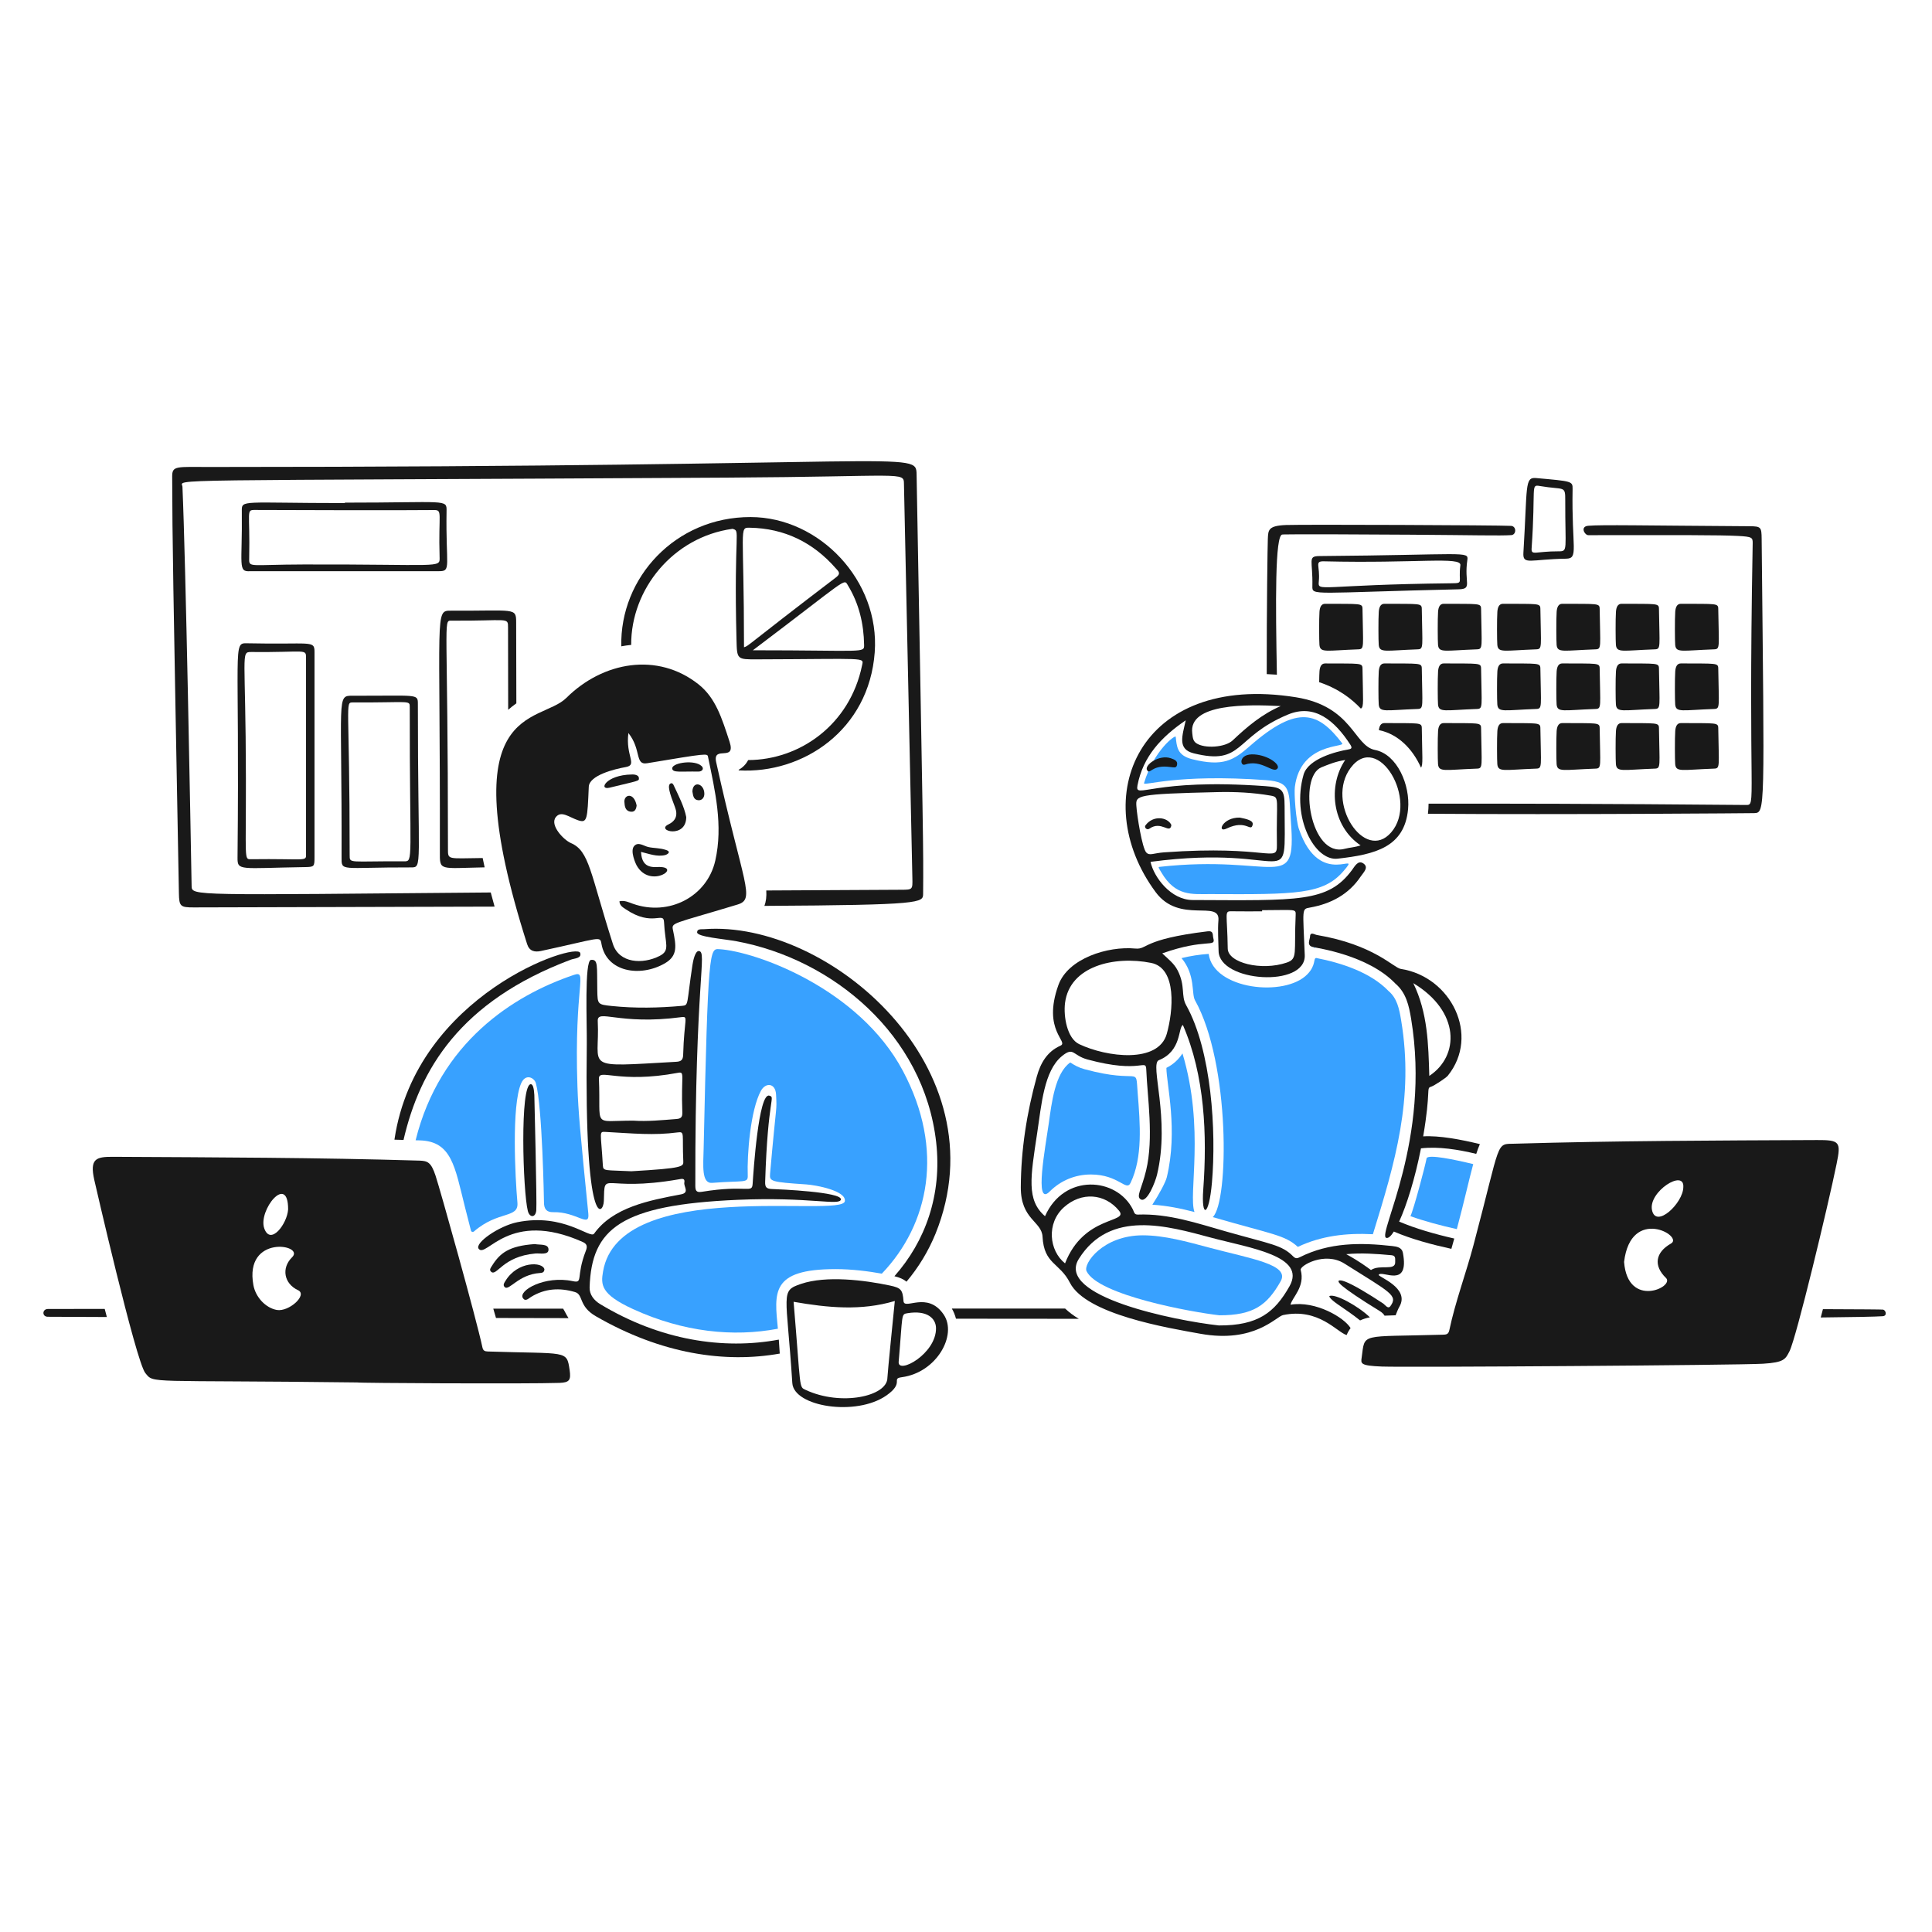 <svg width="580" height="580" viewBox="0 0 580 580" fill="none" xmlns="http://www.w3.org/2000/svg">
<path d="M319.757 392.842H285.749C286.297 393.773 286.712 394.796 286.99 395.884L323.875 395.916C322.394 395.045 321.013 394.014 319.757 392.842Z" fill="#191919"/>
<path d="M148.089 392.873C148.35 393.737 148.617 394.642 148.901 395.669L170.674 395.712C169.949 394.59 169.54 393.601 169.05 392.867L148.089 392.876V392.873Z" fill="#191919"/>
<path d="M31.433 392.939C20.991 392.948 14.932 392.957 14.379 392.966C12.63 392.986 12.566 395.28 14.326 395.303C15.507 395.317 21.759 395.344 32.077 395.378L31.433 392.939Z" fill="#191919"/>
<path d="M565.329 393.158C565.071 393.103 558.604 393.056 547.256 393.016L546.598 395.515C556.521 395.414 562.988 395.289 565.195 395.138C566.654 395.04 566.141 393.329 565.329 393.158Z" fill="#191919"/>
<path d="M189.486 193.603C189.396 176.891 202.066 161.219 219.91 158.757C222.43 159.491 220.258 158.795 221.102 192.049C221.252 198.008 221.218 197.959 227.334 197.942C260.539 197.849 259.318 197.214 258.796 199.757C255.156 217.514 240.152 228.134 224.605 228.177C223.969 229.419 222.971 230.439 221.743 231.1L221.783 231.274C240.975 232.37 260.869 219.222 262.598 195.842C264.187 174.37 246.039 155.259 225.35 155.225C202.73 155.184 186.052 173.477 186.516 194.027C187.499 193.847 188.494 193.708 189.486 193.606V193.603ZM254.576 175.78C257.903 181.261 259.295 187.235 259.411 193.586C259.46 196.149 259.483 195.216 226.017 195.216C254.904 173.431 253.234 173.564 254.576 175.783V175.78ZM225.057 158.423C235.454 158.597 244.084 162.799 250.948 170.658C251.613 171.418 252.575 172.117 251.076 173.26C223.433 194.314 224.941 193.818 223.355 194.311C223.355 158.351 221.806 158.368 225.057 158.423Z" fill="#191919"/>
<path d="M74.266 193.119C93.331 193.542 94.418 192.092 94.418 195.688V257.073C94.418 260.231 94.43 260.263 91.338 260.312C72.111 260.614 71.267 261.53 71.308 257.505C71.989 193.017 69.698 193.017 74.266 193.119ZM73.822 233.574C73.857 258.021 73.257 257.963 75.261 257.943C91.907 257.737 91.93 258.746 91.875 256.423V197.64C91.875 194.604 92.069 195.894 75.356 195.738C72.221 195.709 73.77 196.338 73.822 233.574Z" fill="#191919"/>
<path d="M132.049 255.626C132.037 261.519 131.695 260.669 145.493 260.385C145.286 259.454 145.088 258.521 144.899 257.587C134.34 257.697 134.479 258.21 134.479 254.84C134.485 186.299 132.986 186.308 135.41 186.325C152.627 186.444 152.52 185.151 152.517 188.422C152.511 197.876 152.532 206.036 152.558 213.083C153.326 212.408 154.147 211.761 155.011 211.146C154.979 204.108 154.956 196.06 154.956 186.862C154.956 182.285 154.602 183.428 135.459 183.332C130.393 183.306 132.191 183.01 132.049 255.626Z" fill="#191919"/>
<path d="M105.954 208.857C125.097 208.927 125.451 208.173 125.448 211.229C125.439 260.486 126.93 260.41 123.377 260.402C102.071 260.341 102.526 261.805 102.541 257.255C102.686 208.648 100.888 208.842 105.954 208.86V208.857ZM104.971 256.736C104.971 259.358 104.782 258.47 121.307 258.575C124.186 258.592 122.971 258.612 123.009 212.282C123.009 210.095 123.119 210.959 105.902 210.878C103.477 210.867 104.98 210.861 104.971 256.739V256.736Z" fill="#191919"/>
<path d="M103.536 150.897C134.198 150.897 134.117 149.755 134.059 153.417C133.789 170.026 135.584 171.49 131.811 171.473H75.159C71.282 171.757 72.79 169.68 72.596 153.435C72.552 149.917 72.541 151.028 103.536 151.028V150.897ZM76.636 153.095C73.744 153.081 75.11 153.278 74.806 167.677C74.745 170.519 74.861 169.492 91.202 169.457C132.075 169.367 132.075 170.643 131.973 167.343C131.556 153.965 133.023 153.087 130.181 153.121C120.771 153.237 86.684 153.142 76.636 153.095Z" fill="#191919"/>
<path d="M147.326 267.928C57.55 268.696 57.577 269.012 57.524 265.99C57.226 249.04 55.752 168.188 54.772 146.122C54.662 143.663 43.337 144.388 218.471 143.387C271.446 143.085 271.318 141.511 271.373 145.284L273.899 263.517C273.983 267.11 274.009 267.098 270.419 267.113L230.042 267.327C230.15 269.169 229.976 270.648 229.471 271.953C277.127 271.686 277.104 271.01 277.127 268.316C277.243 254.306 277.173 253.578 275.169 142.494C275.036 135.052 275.175 140.174 63.171 140.191C52.971 140.191 51.678 139.727 51.69 143.054C51.756 163.301 51.913 170.981 53.708 268.165C53.78 272.072 54.123 272.425 58.142 272.411L148.48 272.173C148.074 270.732 147.691 269.32 147.326 267.928Z" fill="#191919"/>
<path d="M383.331 202.545C382.94 181.192 382.722 160.451 384.987 160.466C385.048 160.466 385.022 160.28 423.368 160.521C442.41 160.642 450.394 160.88 453.7 160.645C455.266 160.535 455.303 157.972 453.624 157.87C450.138 157.658 391.036 157.423 386.103 157.612C380.64 157.821 380.738 159.152 380.611 161.797C380.535 163.377 380.248 182.906 380.283 202.371C381.295 202.408 382.313 202.466 383.331 202.545Z" fill="#191919"/>
<path d="M528.859 161.719C528.824 158.245 528.653 157.998 525.202 157.978C493.038 157.775 481.189 157.488 476.822 157.839C474.272 158.042 475.711 160.663 476.83 160.663C504.894 160.634 516.117 160.608 521.635 160.887C526.049 161.11 526.203 161.365 526.168 163.166C524.735 241.669 527.406 241.687 524.138 241.658C480.171 241.269 449.808 241.228 428.867 241.272C428.865 242.282 428.8 243.291 428.673 244.294C470.732 244.604 526.029 244.125 526.568 244.108C529.981 243.989 529.689 244.16 528.859 161.719Z" fill="#191919"/>
<path d="M393.983 176.002C394.16 168.267 392.458 166.968 396.074 166.936C440.113 166.579 440.922 165.344 440.502 168.169C439.493 174.949 442.143 176.814 437.915 176.912C394.009 177.921 393.916 178.928 393.983 176.002ZM397.524 168.511C394.473 168.438 396.381 169.781 395.914 174.581C395.598 177.843 396.152 175.538 435.682 175.105C439.588 175.062 437.709 174.989 438.414 169.682C438.768 167.014 425.283 169.181 397.521 168.514H397.524V168.511Z" fill="#191919"/>
<path d="M515.832 182.776C515.809 181.05 515.231 181.326 504.617 181.262C503.428 181.256 503.017 182.329 502.918 183.64C502.767 185.69 502.802 192.543 502.907 193.604C503.147 196.095 504.986 195.272 514.582 194.935C516.464 194.871 515.991 194.222 515.832 182.776Z" fill="#191919"/>
<path d="M515.832 200.68C515.809 198.954 515.231 199.233 504.617 199.166C503.428 199.16 503.017 200.233 502.918 201.544C502.767 203.594 502.802 210.447 502.907 211.508C503.147 214 504.986 213.176 514.582 212.84C516.464 212.776 515.991 212.126 515.832 200.68Z" fill="#191919"/>
<path d="M515.832 218.588C515.809 216.863 515.231 217.141 504.617 217.074C503.428 217.068 503.017 218.141 502.918 219.452C502.767 221.503 502.802 228.355 502.907 229.417C503.147 231.908 504.986 231.084 514.582 230.748C516.464 230.684 515.991 230.034 515.832 218.588Z" fill="#191919"/>
<path d="M409.031 182.776C409.008 181.05 408.431 181.326 397.817 181.262C396.628 181.256 396.216 182.329 396.117 183.64C395.967 185.69 396.001 192.543 396.106 193.604C396.346 196.095 398.185 195.272 407.781 194.935C409.663 194.871 409.191 194.222 409.031 182.776Z" fill="#191919"/>
<path d="M426.831 182.776C426.808 181.05 426.231 181.326 415.617 181.262C414.428 181.256 414.016 182.329 413.917 183.64C413.766 185.69 413.801 192.543 413.906 193.604C414.146 196.095 415.985 195.272 425.581 194.935C427.463 194.871 426.99 194.222 426.831 182.776Z" fill="#191919"/>
<path d="M444.632 182.776C444.608 181.05 444.031 181.326 433.417 181.262C432.228 181.256 431.817 182.329 431.718 183.64C431.567 185.69 431.602 192.543 431.706 193.604C431.947 196.095 433.786 195.272 443.382 194.935C445.264 194.871 444.791 194.222 444.632 182.776Z" fill="#191919"/>
<path d="M462.431 182.776C462.408 181.05 461.831 181.326 451.217 181.262C450.028 181.256 449.616 182.329 449.518 183.64C449.367 185.69 449.402 192.543 449.506 193.604C449.747 196.095 451.585 195.272 461.182 194.935C463.064 194.871 462.591 194.222 462.431 182.776Z" fill="#191919"/>
<path d="M480.231 182.776C480.208 181.05 479.631 181.326 469.017 181.262C467.828 181.256 467.416 182.329 467.318 183.64C467.167 185.69 467.202 192.543 467.306 193.604C467.547 196.095 469.385 195.272 478.981 194.935C480.863 194.871 480.391 194.222 480.231 182.776Z" fill="#191919"/>
<path d="M498.032 182.776C498.009 181.05 497.432 181.326 486.818 181.262C485.629 181.256 485.217 182.329 485.118 183.64C484.967 185.69 485.002 192.543 485.107 193.604C485.347 196.095 487.186 195.272 496.782 194.935C498.664 194.871 498.192 194.222 498.032 182.776Z" fill="#191919"/>
<path d="M408.529 212.719C409.515 212.272 409.164 210.248 409.031 200.681C409.008 198.955 408.428 199.234 397.817 199.17C396.628 199.164 396.216 200.237 396.12 201.548C396.068 202.229 396.039 203.442 396.027 204.796C401.952 206.774 405.841 209.877 408.532 212.719H408.529Z" fill="#191919"/>
<path d="M426.831 200.68C426.808 198.954 426.231 199.233 415.617 199.166C414.428 199.16 414.016 200.233 413.917 201.544C413.766 203.594 413.801 210.447 413.906 211.508C414.146 214 415.985 213.176 425.581 212.84C427.463 212.776 426.99 212.126 426.831 200.68Z" fill="#191919"/>
<path d="M444.632 200.68C444.608 198.954 444.031 199.233 433.417 199.166C432.228 199.16 431.817 200.233 431.718 201.544C431.567 203.594 431.602 210.447 431.706 211.508C431.947 214 433.786 213.176 443.382 212.84C445.264 212.776 444.791 212.126 444.632 200.68Z" fill="#191919"/>
<path d="M462.431 200.68C462.408 198.954 461.831 199.233 451.217 199.166C450.028 199.16 449.616 200.233 449.518 201.544C449.367 203.594 449.402 210.447 449.506 211.508C449.747 214 451.585 213.176 461.182 212.84C463.064 212.776 462.591 212.126 462.431 200.68Z" fill="#191919"/>
<path d="M480.231 200.68C480.208 198.954 479.631 199.233 469.017 199.166C467.828 199.16 467.416 200.233 467.318 201.544C467.167 203.594 467.202 210.447 467.306 211.508C467.547 214 469.385 213.176 478.981 212.84C480.863 212.776 480.391 212.126 480.231 200.68Z" fill="#191919"/>
<path d="M498.032 200.68C498.009 198.954 497.432 199.233 486.818 199.166C485.629 199.16 485.217 200.233 485.118 201.544C484.967 203.594 485.002 210.447 485.107 211.508C485.347 214 487.186 213.176 496.782 212.84C498.664 212.776 498.192 212.126 498.032 200.68Z" fill="#191919"/>
<path d="M414.062 219.22C419.642 220.34 424.076 224.785 426.587 230.44C427.252 229.704 426.953 227.204 426.834 218.588C426.811 216.863 426.234 217.141 415.62 217.074C414.526 217.068 414.091 217.973 413.952 219.139L414.065 219.217L414.062 219.22Z" fill="#191919"/>
<path d="M444.632 218.588C444.608 216.863 444.031 217.141 433.417 217.074C432.228 217.068 431.817 218.141 431.718 219.452C431.567 221.503 431.602 228.355 431.706 229.417C431.947 231.908 433.786 231.084 443.382 230.748C445.264 230.684 444.791 230.034 444.632 218.588Z" fill="#191919"/>
<path d="M462.431 218.588C462.408 216.863 461.831 217.141 451.217 217.074C450.028 217.068 449.616 218.141 449.518 219.452C449.367 221.503 449.402 228.355 449.506 229.417C449.747 231.908 451.585 231.084 461.182 230.748C463.064 230.684 462.591 230.034 462.431 218.588Z" fill="#191919"/>
<path d="M480.231 218.588C480.208 216.863 479.631 217.141 469.017 217.074C467.828 217.068 467.416 218.141 467.318 219.452C467.167 221.503 467.202 228.355 467.306 229.417C467.547 231.908 469.385 231.084 478.981 230.748C480.863 230.684 480.391 230.034 480.231 218.588Z" fill="#191919"/>
<path d="M498.032 218.588C498.009 216.863 497.432 217.141 486.818 217.074C485.629 217.068 485.217 218.141 485.118 219.452C484.967 221.503 485.002 228.355 485.107 229.417C485.347 231.908 487.186 231.084 496.782 230.748C498.664 230.684 498.192 230.034 498.032 218.588Z" fill="#191919"/>
<path d="M470.16 167.722C459.378 167.873 457.099 169.764 457.337 165.918C458.569 145.937 457.641 143.2 461.133 143.513C471.837 144.476 472.147 144.429 472.103 146.769C471.782 164.515 474.023 167.667 470.16 167.722ZM459.802 164.61C459.645 166.895 460.956 165.486 467.919 165.509C470.787 165.518 469.856 165.126 469.899 150.363C469.914 145.575 469.705 147.181 462.293 145.908C459.41 145.412 461.086 145.998 459.802 164.61Z" fill="#191919"/>
<path d="M170.036 209.504C181.018 198.591 197.418 195.705 209.708 205.446C214.841 209.515 216.712 215.596 219.02 222.672C221.062 228.922 213.844 223.563 214.998 228.794C223.182 265.848 226.899 269.887 221.407 271.552C201.371 277.627 201.545 276.833 202.064 279.359C203.015 284.007 203.485 286.957 199.578 289.207C192.186 293.467 182.022 291.837 180.557 283.32C180.14 280.89 180.241 281.653 162.392 285.495C160.472 285.91 158.918 285.533 158.248 283.436C134.952 210.426 161.977 217.513 170.033 209.506L170.036 209.504ZM188.651 220.062C187.741 226.944 191.482 229.624 187.886 230.27C184.472 230.879 176.903 232.735 176.755 236.204C176.344 245.942 176.3 247.166 173.594 246.267C170.851 245.35 168.496 243.239 166.866 245.304C164.947 247.734 169.265 252.183 171.379 253.088C176.961 255.477 177.138 261.956 183.994 283.384C185.856 289.193 192.926 289.561 197.981 286.997C201.304 285.315 199.657 283.451 199.344 276.789C199.196 273.518 195.89 278.384 187.865 272.979C187.024 272.413 186.009 271.862 185.963 270.566C187.517 270.232 188.741 270.868 189.991 271.314C200.779 275.16 212.292 269.2 214.734 258.357C217.118 247.775 214.676 237.486 212.553 227.202C212.336 226.15 212.431 226.103 194.237 229.134C190.548 229.748 192.604 225.033 188.651 220.062Z" fill="#191919"/>
<path d="M233.807 402.163C217.202 405.257 198.198 402.409 180.146 391.485C178.33 390.386 176.933 388.654 177.005 386.462C177.588 368.833 186.311 361.722 221.355 360.2C243.189 359.251 252.205 362.096 252.434 360.066C252.689 357.825 234.022 357.036 231.76 356.955C230.046 356.894 229.657 356.372 229.707 354.78C230.513 329.123 232.882 329.503 230.945 328.923C227.738 327.966 226.169 351.929 225.951 355.351C225.754 358.448 224.374 355.563 210.654 357.793C208.966 358.068 208.743 357.343 208.74 355.911C208.65 293.955 212.365 285.896 209.856 285.513C208.679 285.333 208.052 288.558 207.876 289.724C206.054 301.718 206.837 301.776 204.723 301.965C197.699 302.594 190.676 302.73 183.661 302.008C179.371 301.565 179.389 301.492 179.311 297.246C179.177 289.95 179.627 287.958 177.423 288.164C175.404 288.352 176.239 307.44 176.158 313.478C175.413 370.147 181.161 364.753 181.28 360.536C181.549 350.905 180.566 358.062 203.746 354.046C204.59 353.901 205.724 353.579 205.44 355.029C205.211 356.215 207.104 358.054 204.425 358.558C194.86 360.359 184.003 362.441 178.351 370.355C177.159 372.026 169.262 364.086 155.301 366.916C149.78 368.035 142.391 373.186 143.704 374.891C146.001 377.881 152.755 362.931 174.943 372.855C176.263 373.444 176.364 374.233 175.886 375.468C172.794 383.408 175.23 385.308 171.924 384.606C163.578 382.828 155.478 387.445 156.986 389.71C157.746 390.853 158.668 389.806 159.422 389.345C163.601 386.787 168.018 386.52 172.635 387.892C175.21 388.657 173.612 392.108 178.861 395.139C198.59 406.533 217.689 409.276 234.089 406.353C234.005 404.955 233.91 403.557 233.805 402.16L233.807 402.163ZM179.804 323.868C179.664 320.583 185.583 325.429 203.534 322.065C205.715 321.656 204.422 322.764 204.839 333.94C204.894 335.422 204.396 335.834 203.035 335.938C198.714 336.269 194.402 336.721 190.058 336.425C177.574 336.425 180.433 338.812 179.804 323.868ZM189.548 351.619C181.796 351.23 181.085 351.653 180.987 349.948C180.401 339.7 179.711 339.7 181.776 339.81C190.197 340.256 196.145 340.92 203.488 339.949C205.634 339.665 204.755 340.41 205.129 348.605C205.202 350.203 205.257 350.714 189.548 351.619ZM205.089 316.674C205.045 318.245 204.422 318.677 202.998 318.759C174.256 320.377 180.175 320.928 179.45 306.547C179.258 302.733 185.725 307.858 204.541 305.355C206.794 305.056 205.387 305.787 205.089 316.674Z" fill="#191919"/>
<path d="M221.14 282.58C249.992 287.94 277.38 310.618 281.043 342.889C282.835 358.676 277.818 372.62 268.512 383.126C270.098 383.518 271.273 384.031 272.134 384.773C275.767 380.464 278.705 375.612 280.84 370.395C300.942 320.75 248.763 276.064 211.364 278.947C210.576 279.008 209.271 278.764 209.276 279.895C209.282 281.281 217.338 281.873 221.137 282.58H221.14Z" fill="#191919"/>
<path d="M126.077 342.355C135.639 342.642 136.552 350.319 139.557 362.264C140.224 364.912 140.833 367.292 141.387 369.441C141.41 369.53 141.455 369.611 141.518 369.677C141.581 369.743 141.66 369.792 141.747 369.819C141.835 369.847 141.928 369.851 142.017 369.833C142.107 369.814 142.19 369.773 142.259 369.714C149.608 363.328 155.765 365.892 155.333 361.02C154.651 353.317 153.555 331.95 156.435 325.26C157.769 322.151 160.411 323.523 160.877 325.199C162.826 332.173 163.308 360.872 163.308 360.982C163.296 362.841 164.03 363.957 166.071 363.905C173.081 363.72 177.062 368.754 176.619 364.326C174.174 339.905 173.611 333.78 173.35 326.141C172.306 295.486 176.601 291.217 172.234 292.687C154.031 298.818 132.031 312.993 124.77 342.321L126.077 342.355Z" fill="#38A1FF"/>
<path d="M121.142 342.214C126.014 321.169 138.008 300.648 171.353 288.1C172.434 287.694 174.696 287.726 174.171 286.073C173.081 282.628 124.932 298.569 118.439 341.982L118.416 342.138L121.142 342.214Z" fill="#191919"/>
<path d="M161.002 363.337C160.773 365.651 158.993 365.601 158.462 363.554C156.977 357.812 156.006 325.367 159.378 325.489C160.011 325.512 160.298 326.802 160.411 328.716C160.428 329.012 161.205 361.257 161 363.337H161.002Z" fill="#191919"/>
<path d="M160.559 373.479C162.041 373.8 164.648 373.296 164.666 375.12C164.683 376.857 162.151 376.181 160.698 376.312C150.812 377.188 149.142 383.312 147.431 381.784C146.787 381.207 147.35 380.569 147.648 380.082C150.032 376.222 152.741 374.018 160.559 373.479Z" fill="#191919"/>
<path d="M163.438 381.053C163.389 381.984 162.783 382.123 162.119 382.164C155.632 382.57 152.848 387.627 151.531 386.409C150.876 385.803 151.38 385.122 151.757 384.507C155.402 378.55 162.928 378.733 163.438 381.053Z" fill="#191919"/>
<path d="M199.77 256.673C197.244 257.323 194.718 256.267 192.427 255.745C192.659 259.161 194.054 260.46 197.221 260.292C205.372 259.857 195.222 267.194 191.096 259.764C190.896 259.405 189.048 255.472 190.385 253.976C191.595 252.627 193.198 253.938 194.57 254.269C196.255 254.675 198.064 254.515 199.984 255.179C201.774 255.797 200.068 256.6 199.767 256.676H199.77V256.673Z" fill="#191919"/>
<path d="M206.014 245.282C206.014 251.897 196.714 249.394 200.66 247.5C202.896 246.427 203.555 244.693 202.63 242.3C200.979 238.035 200.292 235.706 201.293 235.21C201.757 234.981 202.047 235.332 202.209 235.677C203.749 238.954 205.414 242.184 206.014 245.282Z" fill="#191919"/>
<path d="M189.658 232.508C189.597 232.508 191.714 232.334 191.801 233.581C191.868 234.527 191.856 234.3 182.968 236.475C179.615 237.296 181.816 232.63 189.658 232.508Z" fill="#191919"/>
<path d="M201.809 230.772C201.553 229.113 207.64 228.069 210.161 229.624C211.669 230.555 210.903 231.657 209.656 231.633C204.323 231.535 202.006 232.039 201.809 230.772Z" fill="#191919"/>
<path d="M191.122 241.781C191.011 242.819 190.649 243.77 189.469 243.683C187.7 243.553 187.526 242.08 187.444 240.725C187.317 238.533 190.286 237.701 191.119 241.784H191.122V241.781Z" fill="#191919"/>
<path d="M207.866 237.607C207.971 234.284 211.393 235.134 211.451 238.257C211.474 239.455 210.728 240.354 209.58 240.232C208.104 240.075 208.061 238.657 207.866 237.607Z" fill="#191919"/>
<path d="M250.786 380.997C255.803 380.997 260.779 381.65 264.729 382.36C278.884 367.582 283.66 345.168 271.045 321.466C257.929 296.819 227 285.622 215.896 284.944C213.04 284.77 212.541 284.717 211.242 344.626C211.126 349.898 210.52 355.367 213.817 355.106C223.338 354.349 224.567 355.277 224.48 352.92C224.248 346.815 225.252 333.327 228.43 327.472C229.828 324.897 232.809 325.08 232.98 328.603C233.244 334.064 233.151 329.836 231.176 352.418C230.982 354.648 231.426 354.868 242.051 355.57C244.969 355.764 254.101 357.461 253.631 360.607C252.854 365.804 185.916 353.172 181.038 381.714C180.362 385.663 180.29 388.523 190.017 392.989C205.128 399.926 220.211 401.434 233.525 398.89C232.502 388.117 231.217 381 250.786 381V380.997Z" fill="#38A1FF"/>
<path d="M442.276 349.473C436.583 348.098 428.889 346.492 428.283 347.69C427.912 349.809 424.426 363.004 423.423 365.107C427.506 366.571 432.419 367.903 437.349 368.99C439.599 360.574 440.985 354.209 442.273 349.476L442.276 349.473Z" fill="#38A1FF"/>
<path d="M366.067 394.859C357.81 393.937 329.695 388.838 326.194 381.62C325.124 379.416 331.049 370.85 343.101 370.85C349.522 370.85 356.491 372.801 362.682 374.457C375.567 377.908 387.318 379.596 384.467 384.639C380.422 391.796 376.344 394.888 366.067 394.859Z" fill="#38A1FF"/>
<path d="M315.09 357.733C310.395 362.443 313.884 344.117 314.829 337.369C315.688 331.253 316.72 322.138 321.299 318.963C322.619 319.813 323.735 320.477 325.655 320.999C342.603 325.607 340.868 319.618 341.535 328.034C342.289 337.566 343.093 347.383 339.41 355.094C338.105 357.829 335.904 352.591 327.485 352.591C322.703 352.591 318.379 354.436 315.09 357.733Z" fill="#38A1FF"/>
<path d="M389.62 374.324C385.641 370.711 382.014 370.601 364.08 365.386C368.935 360.804 369.361 319.242 358.735 300.267C357.642 298.315 358.941 292.733 354.707 287.632C357.381 286.975 360.106 286.552 362.853 286.367C364.234 297.103 385.772 299.458 392.5 292.466C395.153 289.711 394.188 287.721 395.119 287.588C402.714 289.07 411.466 291.915 416.808 297.471C419.403 299.658 420.041 302.755 420.636 306.316C424.562 329.856 418.783 349.036 412.156 370.525C404.239 370.119 396.702 370.969 389.623 374.321L389.62 374.324ZM358.593 363.858C354.493 362.788 350.288 361.932 345.943 361.66C348.04 358.429 349.934 354.862 350.282 353.421C353.689 339.26 350.198 325.537 350.16 320.578C352.14 319.607 353.812 318.105 354.988 316.24C361.78 338.863 356.662 358.664 358.593 363.858Z" fill="#38A1FF"/>
<path d="M389.949 248.895C389.056 246.287 388.458 238.324 388.728 236.216C390.43 222.89 403.924 224.436 402.926 223.137C395.856 213.923 389.757 211.218 375.17 224.007C370.371 228.215 367.242 230.242 357.924 227.925C353.275 226.77 353.293 224.05 352.953 221.171C352.881 220.544 346.44 225.135 343.447 235.091C343.122 236.164 352.881 232.222 380.08 234.2C387.936 234.772 386.86 237.637 387.553 246.856C389.192 268.664 383.119 256.339 348.029 260.245C347.603 260.292 347.931 260.695 348.644 261.904C352.93 269.189 357.889 268.385 363.321 268.412C389.145 268.536 397.263 268.519 403.283 261.553C409.338 254.547 396.314 267.481 389.955 248.897H389.949V248.895Z" fill="#38A1FF"/>
<path d="M355.958 216.247C348.589 221.279 343.14 227.105 341.475 235.785C340.643 240.117 345.904 233.54 379.938 236.011C384.882 236.37 385.645 237.032 385.648 242.049C385.671 269.581 388.638 253.002 345.393 258.732C346.397 263.326 351.48 270.17 358.028 270.196C389.76 270.318 398.657 270.962 405.876 261.192C406.719 260.049 407.711 258.089 409.321 259.228C411.009 260.426 409.309 261.914 408.532 263.079C404.887 268.537 399.542 271.342 393.246 272.458C390.706 272.91 391.152 272.702 391.697 286.741C392.08 296.595 365.995 294.863 365.829 285.502C365.774 282.422 365.531 279.331 365.78 276.274C366.296 269.967 354.087 277.507 346.936 267.824C326.114 239.633 341.82 201.759 389.061 209.325C406.096 212.054 406.418 223.918 412.809 225.15C419.401 226.421 423.409 235.643 422.713 242.945C421.634 254.275 412.963 256.508 401.546 257.781C394.664 258.55 387.655 245.436 391.341 232.557C392.715 227.757 401.267 225.58 404.64 225.023C405.673 224.852 406.067 224.617 405.368 223.541C400.647 216.271 394.621 211.19 386.651 214.513C370.304 221.328 373.407 229.883 358.353 226.148C353.383 224.915 354.952 220.905 355.961 216.244L355.958 216.247ZM365.458 237.797C341.026 238.366 340.962 238.78 341.145 241.904C341.324 244.934 342.893 254.565 344.097 255.893C345.103 257.007 346.211 256.114 349.462 255.882C380.962 253.623 383.43 259.234 383.337 253.707C383.108 239.801 384.268 239.337 381.484 238.853C376.174 237.928 370.829 237.673 365.458 237.797ZM405.487 230.495C397.77 240.767 409.66 259.075 417.632 249.899C425.944 240.332 413.755 219.487 405.487 230.495ZM378.891 273.241V273.592C375.817 273.592 372.737 273.624 369.663 273.575C367.471 273.54 368.425 274.097 368.576 284.771C368.637 289.061 378.717 291.566 386.298 288.971C389.665 287.816 388.449 286.14 388.966 274.761C389.058 272.719 388.954 273.241 378.894 273.241H378.891ZM408.459 253.782C399.844 247.994 398.582 235.877 403.837 228.163C401.047 228.575 398.881 229.468 396.7 230.356C389.636 233.23 393.342 257.543 403.674 254.82C405.168 254.426 406.763 254.382 408.459 253.782ZM384.482 211.967C374.538 211.462 356.715 211.106 357.927 220.139C358.066 221.172 358.055 222.381 359.125 223.109C361.601 224.794 367.801 224.405 370.061 222.265C374.376 218.179 378.877 214.38 384.482 211.967Z" fill="#191919"/>
<path d="M418.885 295.262C422.153 298.02 422.985 301.975 423.623 305.826C429.641 342.062 413.508 370.496 416.115 371.595C416.721 371.851 417.53 371.16 418.45 369.719C423.69 371.993 430.021 373.672 435.711 374.91C436.012 373.852 436.302 372.822 436.581 371.819C430.836 370.511 424.867 368.803 420.033 366.735C422.263 361.883 424.78 353.879 426.587 344.741C431.97 344.135 437.738 345.101 443.181 346.397C443.532 345.31 443.889 344.338 444.268 343.471C438.637 342.094 432.033 340.847 427.251 341.145C429.606 327.353 428.121 326.683 429.539 326.271C430.499 325.993 434.116 323.586 434.632 322.948C444.405 310.84 435.624 293.203 420.512 290.871C418.337 290.535 412.513 283.598 395.299 280.683C394.649 280.573 393.356 279.634 393.286 281.118C393.24 282.174 392.083 283.943 394.357 284.343C395.189 284.604 410.62 286.643 418.888 295.259L418.885 295.262ZM429.084 322.994C428.806 313.506 428.64 304.139 424.279 295.151C438.361 303.64 438.19 316.986 429.084 322.994Z" fill="#191919"/>
<path d="M411.252 395.472C407.699 392.027 400.614 388.187 399.066 389.113C399.057 389.252 399.208 389.884 401.516 391.508C403.799 393.112 406.139 394.646 408.308 396.4C409.247 395.97 410.236 395.658 411.252 395.472Z" fill="#191919"/>
<path d="M376.608 226.484C380.842 226.789 384.409 229.535 383.51 230.707C382.228 232.377 378.742 227.816 373.693 229.547C372.206 230.057 371.765 226.139 376.608 226.484Z" fill="#191919"/>
<path d="M350.447 230.172C345.653 229.775 345.227 232.646 344.354 231.187C343.472 229.717 347.985 226.385 351.511 227.641C352.454 227.977 353.657 228.368 353.347 229.671C353.098 230.709 352.503 230.343 350.45 230.175L350.447 230.172Z" fill="#191919"/>
<path d="M394.354 284.348L394.847 284.496C394.609 284.685 394.47 284.548 394.354 284.348Z" fill="#38A1FF"/>
<path d="M372.192 245.45C374.117 245.838 376.353 246.288 376.06 247.575C375.512 250.005 374.195 245.858 368.253 248.729C365.191 250.208 366.974 245.328 372.192 245.45Z" fill="#191919"/>
<path d="M351.657 247.689C351.213 250.615 348.678 246.187 345.027 248.791C344.323 249.296 343.412 248.42 343.873 247.788C346.179 244.624 350.592 245.282 351.657 247.692V247.689Z" fill="#191919"/>
<path d="M405.455 398.709C403.593 395.556 394.93 390.415 387.417 391.685C387.921 389.455 391.854 386.34 390.479 381.225C390.157 380.021 397.648 375.575 403.625 379.343C417.446 388.048 419.763 388.866 417.408 392.111C416.678 393.118 415.845 391.723 415.19 391.29C410.553 388.231 406.261 385.673 403.828 384.748C401.801 383.98 400.997 384.406 402.961 386.05C404.625 387.442 408.123 389.855 414.14 393.544C414.949 394.04 415.413 394.518 415.648 394.974C416.678 394.916 417.785 394.881 418.977 394.855C419.369 393.848 419.737 392.92 420.094 392.308C423.432 386.598 413.525 383.269 413.896 382.698C414.874 381.19 423.217 387.016 421.155 376.077C420.856 374.497 419.351 374.224 417.997 374.073C408.476 373 399.077 372.963 390.227 377.414C389.429 377.814 388.922 377.895 388.197 377.159C384.859 373.763 381.643 373.545 368.216 369.741C359.492 367.267 350.871 364.274 341.605 364.625C340.463 364.669 340.454 363.799 340.118 363.126C335.28 353.408 319.461 352.149 313.722 365.112C308.102 360.284 309.36 353.428 311.358 340.222C312.657 331.638 313.4 321.47 318.794 317.056C322.378 314.124 321.935 316.83 326.456 318.06C342.858 322.517 343.98 317.567 344.122 321.189C344.436 329.3 346.425 341.579 344.067 351.389C342.713 357.027 340.944 359.246 342.498 360.078C344.392 361.09 346.825 354.823 347.336 352.709C351.416 335.785 345.062 319.411 347.887 318.28C354.806 315.511 353.623 308.487 355.111 307.715C361.685 322.807 362.427 340.746 361.221 357.16C360.597 365.66 362.92 365.512 363.834 355.012C365.174 339.575 363.712 315.377 356.088 301.756C354.473 298.87 355.946 296.052 353.524 291.301C352.466 289.225 350.662 287.874 348.913 286.209C362.12 281.537 365.06 284.605 364.248 281.647C363.99 280.705 364.425 279.359 362.529 279.588C342.614 282.001 344.613 285.116 340.805 284.759C332.531 283.979 320.618 287.729 317.744 295.707C312.773 309.508 321.067 312.718 318.321 313.939C314.287 315.731 312.35 319.231 311.251 323.204C308.249 334.053 306.507 345.105 306.451 356.392C306.402 366.118 312.733 366.623 312.976 371.257C313.414 379.592 318.115 379.015 321.195 385.084C326.044 394.634 350.659 398.651 360.368 400.405C376.571 403.334 383.09 395.237 385.178 394.797C395.887 392.546 401.418 399.996 404.266 400.788C404.608 399.991 405.002 399.303 405.455 398.709ZM417.751 376.825C419.105 376.947 418.8 377.968 418.85 378.763C419.035 381.721 414.323 379.441 411.574 381.274C410.315 380.363 408.186 378.716 404.147 376.509C408.734 376.071 413.241 376.419 417.748 376.825H417.751ZM319.728 301.112C321.128 289.976 334.57 286.87 345.578 289.071C353.434 290.643 352.179 303.632 350.268 310.383C347.747 319.289 332.334 317.43 323.973 313.457C320.305 311.714 319.235 305.039 319.728 301.112ZM319.733 379.276C314.905 375.413 314.102 367.168 319.412 362.418C324.643 357.74 331.652 358.233 335.93 363.451C339.053 367.258 325.42 364.642 319.733 379.276ZM365.899 397.908C352.619 396.444 316.813 389.203 323.866 377.933C333.218 362.989 350.511 368.056 363.477 371.53C375.225 374.679 392.28 377.011 387.121 386.14C382.698 393.964 377.731 397.975 365.899 397.908Z" fill="#191919"/>
<path d="M545.339 342.252C515.165 342.388 484.984 342.458 454.813 343.345C448.83 343.522 450.86 341.73 442.34 373.842C440.075 382.376 436.931 390.67 435.098 399.327C434.82 400.646 434.107 400.658 433.089 400.687C408.024 401.418 409.828 399.988 408.781 407.557C408.54 409.303 408.233 409.999 414.883 410.248C422.278 410.524 521.898 409.851 529.256 409.402C535.598 409.013 535.989 408.07 537.228 405.637C539.246 401.676 548.822 361.865 551.351 349.456C552.722 342.731 552.366 342.22 545.336 342.249L545.339 342.252ZM501.659 373.308C496.926 375.976 496.332 379.984 500.128 383.641C502.903 386.315 488.664 392.996 487.559 378.847C489.584 361.984 505.56 371.107 501.659 373.305V373.308ZM505.345 356.395C505.296 361.177 497.112 368.964 495.94 363.271C494.804 357.75 505.734 350.819 505.345 356.395Z" fill="#191919"/>
<path d="M107.248 415.02C43.544 414.232 46.313 415.47 43.628 412.196C40.783 408.727 28.319 354.294 28.301 354.207C26.883 347.842 28.835 347.253 33.939 347.282C64.589 347.453 95.242 347.503 125.886 348.425C128.398 348.5 129.413 348.932 130.738 352.891C132.092 356.936 143.028 395.982 144.823 404.482C145.035 405.491 145.534 405.697 146.447 405.726C170.326 406.515 170.114 405.198 171.007 411.297C171.451 414.327 170.952 415.049 167.922 415.154C158.401 415.487 107.248 415.215 107.248 415.02ZM76.076 385.823C76.751 389.474 79.788 392.664 83.094 393.259C86.701 393.908 92.487 388.715 89.454 387.311C85.249 385.365 84.393 380.658 87.705 377.422C91.629 373.588 73.245 370.503 76.076 385.823ZM86.496 363.084C86.539 352.041 77.407 363.363 79.338 368.783C81.209 374.026 86.197 367.452 86.496 363.084Z" fill="#191919"/>
<path d="M267.215 385.936C270.489 386.635 270.988 387.207 271.237 390.576C271.449 393.45 278.406 387.413 283.31 394.654C287.439 400.753 281.213 412.036 270.747 413.443C267.357 413.898 271.675 415.035 266.107 418.93C257.018 425.284 238.313 422.314 237.858 415.206C236.112 387.888 234.12 387.581 240.5 385.426C248.02 382.886 259.452 384.281 267.215 385.936ZM238.244 390.808C240.497 417.477 239.763 416.279 241.918 417.283C252.503 422.21 266.406 419.197 266.406 413.614C266.406 412.576 268.52 391.658 268.63 390.565C258.509 393.584 248.519 392.595 238.244 390.808ZM280.996 398.682C280.949 395.808 278.36 393.256 272.417 394.236C270.46 394.558 271.037 394.387 269.787 408.812C269.445 412.756 281.126 406.463 280.996 398.682Z" fill="#191919"/>
</svg>

